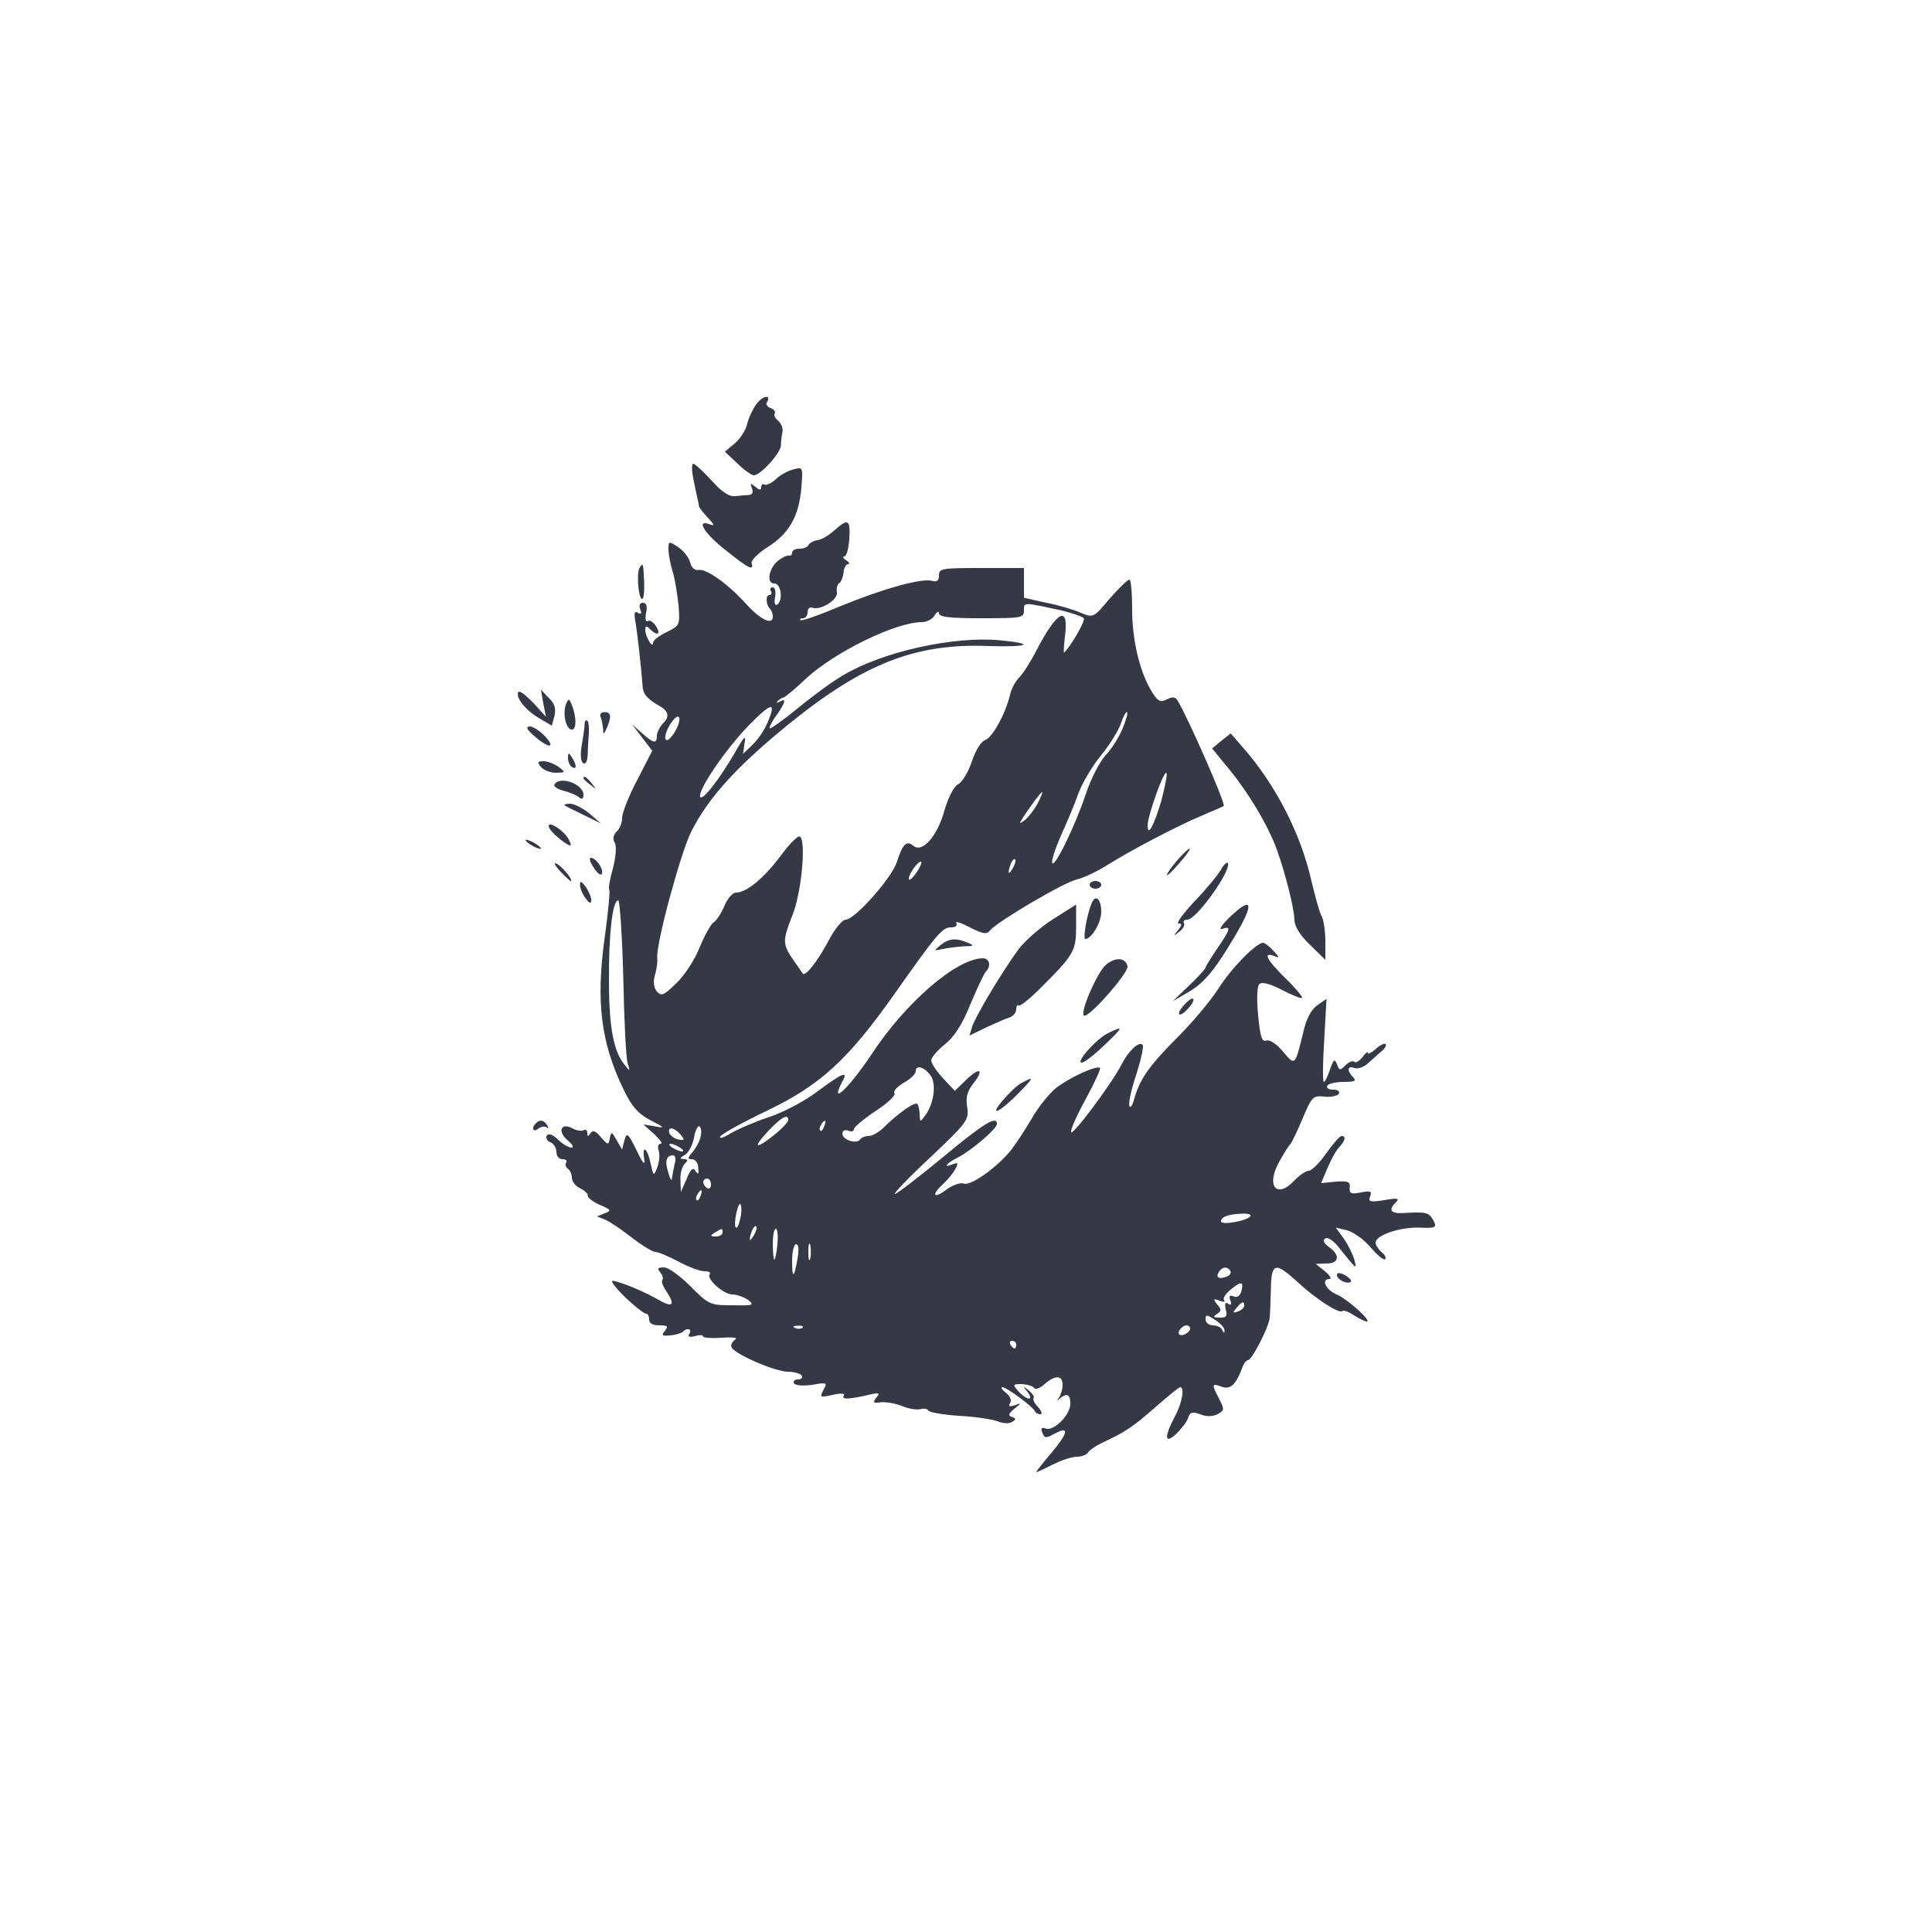 <?xml version="1.0" standalone="no"?>
<!DOCTYPE svg PUBLIC "-//W3C//DTD SVG 20010904//EN"
 "http://www.w3.org/TR/2001/REC-SVG-20010904/DTD/svg10.dtd">
<svg version="1.0" xmlns="http://www.w3.org/2000/svg"
 width="500pt" height="500pt" viewBox="0 0 500 500"
 preserveAspectRatio="xMidYMid meet">

<g transform="translate(0,500) scale(0.1,-0.1)"
fill="#343945" >
<path d="M1958 3955 c-9 -12 -20 -35 -24 -51 -3 -16 -18 -39 -32 -51 l-26 -22
32 -30 c17 -17 37 -31 43 -31 17 0 69 57 70 77 0 10 2 26 4 35 2 9 -3 22 -11
29 -8 6 -12 15 -9 19 3 4 -2 11 -11 14 -8 3 -13 10 -9 15 12 21 -11 17 -27 -4z"/>
<path d="M1794 3763 c4 -21 9 -45 11 -53 2 -8 4 -18 4 -21 1 -3 11 -16 23 -29
17 -18 18 -22 5 -17 -37 14 -15 -23 41 -67 59 -47 74 -55 67 -33 -2 6 17 26
43 42 55 35 80 80 86 154 4 52 4 53 -21 46 -13 -3 -34 -14 -45 -25 -12 -11
-25 -17 -30 -14 -4 3 -8 0 -8 -7 0 -8 -4 -8 -15 1 -13 11 -14 10 -9 -4 4 -10
1 -16 -7 -17 -8 0 -24 -2 -36 -3 -16 -2 -35 11 -62 41 -22 24 -43 43 -47 43
-4 0 -4 -17 0 -37z"/>
<path d="M2160 3628 c-14 -13 -34 -25 -45 -26 -11 -2 -21 -8 -23 -13 -2 -5
-12 -9 -23 -9 -10 0 -19 -4 -19 -10 0 -5 -3 -9 -7 -8 -5 2 -17 -4 -28 -12 -25
-19 -33 -60 -11 -60 18 0 23 -45 7 -55 -6 -3 -8 6 -5 20 2 14 0 25 -6 25 -6 0
-8 -4 -5 -10 3 -5 2 -10 -4 -10 -10 0 -9 -25 2 -36 4 -4 7 -13 7 -20 0 -23
-32 -8 -69 33 -47 52 -102 91 -123 88 -10 -2 -19 6 -22 20 -3 12 -17 30 -31
39 -24 16 -25 16 -25 -6 0 -13 5 -39 11 -58 6 -19 12 -58 15 -87 4 -51 3 -52
-31 -69 -19 -9 -35 -21 -35 -28 0 -16 -20 16 -20 34 0 11 3 11 12 2 19 -19 29
-14 16 7 -7 11 -16 17 -21 14 -6 -4 -8 5 -5 21 4 17 1 26 -8 26 -8 0 -11 -6
-7 -17 4 -11 3 -14 -6 -9 -9 6 -11 0 -6 -26 5 -31 15 -121 18 -163 1 -21 11
-33 42 -51 26 -14 29 -29 10 -47 -8 -9 -15 -23 -15 -31 0 -22 -9 -20 -39 7
l-25 22 26 -34 26 -34 -39 -76 c-22 -41 -39 -85 -39 -98 0 -12 -6 -28 -14 -35
-9 -9 -11 -20 -5 -29 5 -9 3 -37 -5 -67 -8 -28 -12 -53 -9 -55 2 -3 -3 -58
-12 -123 -23 -165 -10 -271 47 -390 23 -48 38 -65 71 -83 37 -19 39 -21 12
-16 l-30 5 28 -25 c15 -14 23 -25 17 -25 -7 0 -9 -8 -5 -19 3 -10 1 -29 -4
-42 -9 -24 -10 -23 -17 9 -8 40 -23 52 -17 14 3 -20 -3 -14 -20 22 -22 44 -25
46 -31 25 l-6 -24 -14 24 c-13 23 -14 23 -18 5 -3 -18 -4 -18 -23 3 -14 17
-21 19 -27 10 -6 -9 -8 -9 -8 1 0 7 -4 10 -10 7 -5 -3 -18 -1 -29 5 -30 16
-39 -9 -11 -32 12 -10 16 -18 9 -18 -7 0 -23 9 -35 21 -14 13 -24 17 -29 10
-3 -6 1 -14 9 -17 9 -3 16 -15 16 -25 0 -11 7 -19 16 -19 8 0 13 -4 9 -9 -3
-5 -1 -12 5 -16 5 -3 10 -14 10 -23 0 -10 10 -22 21 -27 12 -6 21 -14 20 -19
-1 -5 13 -16 31 -24 30 -13 31 -15 13 -22 l-20 -8 20 -8 c11 -4 42 -25 69 -46
27 -21 55 -38 62 -38 7 0 34 -11 60 -25 26 -14 56 -25 67 -25 11 0 17 -3 14
-7 -11 -11 35 -53 58 -53 12 0 30 -7 41 -14 17 -14 14 -15 -41 -14 -58 0 -61
2 -108 49 -27 27 -57 49 -69 49 -16 0 -18 -3 -9 -13 6 -8 8 -16 5 -20 -3 -3 2
-17 12 -31 23 -36 14 -41 -27 -17 -19 11 -54 27 -78 36 -41 14 -43 14 -30 -3
18 -24 72 -72 82 -72 4 0 7 -7 7 -15 0 -10 10 -15 26 -15 22 0 24 -2 15 -14
-10 -12 -8 -14 13 -12 14 1 29 6 33 9 11 12 25 8 17 -5 -5 -8 0 -9 14 -6 12 4
22 3 22 -1 0 -3 21 -5 48 -3 32 2 43 0 33 -6 -7 -6 -11 -14 -7 -20 11 -18 113
-62 145 -62 16 0 33 -5 36 -10 3 -5 -1 -10 -10 -10 -9 0 -13 -5 -10 -10 4 -6
23 -7 47 -4 38 7 40 6 29 -13 -10 -20 -9 -20 24 -13 20 5 33 4 29 -1 -7 -11
10 -11 59 0 33 8 36 7 25 -6 -10 -13 -8 -15 12 -12 14 1 38 -3 55 -10 16 -7
37 -10 47 -8 9 3 18 1 20 -3 2 -5 37 -11 78 -14 41 -2 87 -9 101 -14 14 -6 31
-7 38 -2 11 6 11 9 0 13 -11 3 -9 9 6 21 19 15 19 16 1 9 -14 -4 -17 -3 -12 6
5 7 0 18 -10 26 -11 8 -15 15 -10 15 11 0 79 -50 84 -62 2 -4 8 -8 14 -8 6 0
4 8 -5 18 -10 10 -15 21 -12 24 3 3 -3 11 -12 19 -16 13 -17 12 -4 -3 18 -24
-1 -23 -23 1 -16 18 -16 19 9 19 14 -1 28 -5 31 -10 3 -5 15 -1 25 8 29 26 49
26 49 0 0 -12 -5 -27 -10 -34 -7 -9 -7 -9 2 -2 19 16 28 12 28 -13 0 -29 -43
-72 -64 -64 -10 4 -13 1 -9 -9 6 -17 9 -17 35 -3 36 19 32 0 -11 -51 -23 -27
-41 -50 -39 -50 2 0 21 9 43 20 22 11 49 20 62 20 12 0 25 5 29 11 3 6 21 18
38 26 57 26 79 41 137 92 32 28 60 51 63 51 13 0 5 -42 -14 -77 -28 -53 -26
-72 5 -43 13 13 27 31 30 41 5 15 11 16 31 9 17 -7 32 -6 45 0 18 10 18 13 4
40 -20 38 -19 41 7 31 23 -8 37 6 54 52 3 9 10 17 14 17 10 0 55 88 56 110 1
8 2 41 3 73 1 69 11 72 67 21 48 -45 110 -85 118 -77 3 3 17 -2 30 -11 14 -9
29 -16 33 -16 15 0 -51 59 -78 70 -28 12 -41 40 -18 40 6 0 1 9 -12 20 l-24
19 28 1 c33 0 36 22 6 43 -13 10 -17 17 -9 22 6 4 21 -6 33 -21 49 -61 49 -61
42 -34 -4 14 -16 38 -27 54 l-21 29 29 -7 c16 -4 43 -23 61 -44 17 -20 34 -34
38 -31 3 4 -1 12 -10 19 -8 7 -15 18 -15 24 0 19 61 40 112 39 44 -2 47 0 38
18 -12 21 -18 23 -72 20 -39 -3 -47 6 -25 28 10 10 3 11 -31 5 -37 -6 -42 -4
-36 10 5 13 1 15 -24 10 -25 -5 -30 -3 -29 12 2 16 -4 18 -36 16 l-38 -4 16
38 c9 21 22 46 30 54 17 18 19 30 7 30 -5 0 -22 -20 -40 -45 -17 -25 -38 -45
-45 -45 -7 0 -24 -11 -37 -25 -47 -50 -75 -13 -38 51 12 22 25 41 28 44 3 3
17 32 31 65 24 57 27 60 56 57 17 -2 34 2 38 7 3 7 -3 11 -15 11 -12 0 -18 5
-15 10 3 6 23 10 43 10 28 0 33 3 24 12 -17 17 -15 31 3 24 9 -3 24 2 35 12
10 9 26 23 35 31 9 7 14 16 11 19 -3 3 -15 -3 -26 -13 -11 -10 -20 -14 -20
-10 0 5 -6 0 -14 -11 -8 -10 -18 -16 -21 -12 -4 4 -14 0 -23 -9 -14 -14 -16
-14 -22 3 -6 15 -9 12 -18 -14 -6 -18 -13 -32 -16 -32 -3 0 -3 48 1 107 l6
108 -23 -16 c-16 -11 -29 -34 -37 -70 -22 -89 -21 -88 -53 -50 -17 20 -34 31
-43 28 -11 -4 -16 10 -21 66 -4 42 -3 74 3 80 7 7 28 1 61 -16 27 -14 50 -23
50 -19 0 4 -20 28 -45 52 -47 46 -57 67 -28 56 15 -6 15 -4 -2 14 -10 11 -22
20 -26 20 -18 0 -83 -66 -116 -119 -20 -31 -67 -87 -106 -126 -73 -73 -98
-109 -112 -160 -4 -16 -10 -24 -12 -17 -3 7 5 44 18 82 12 39 20 73 16 76 -9
10 -36 -15 -54 -50 -26 -51 -128 -187 -131 -176 -2 6 15 44 38 86 23 42 39 78
37 80 -8 8 -78 -24 -113 -51 -18 -14 -47 -50 -64 -80 -18 -31 -44 -70 -58 -87
-38 -44 -101 -88 -118 -81 -9 3 -29 -4 -45 -16 -33 -25 -40 -14 -8 15 11 10
25 27 31 38 9 16 7 18 -6 13 -27 -11 -18 2 14 18 36 19 100 74 100 86 0 23
-34 2 -140 -86 -63 -52 -119 -95 -124 -95 -5 0 36 43 92 95 96 91 100 97 95
130 -4 25 0 41 16 61 29 37 17 44 -19 9 l-29 -28 -31 33 c-16 17 -30 38 -30
46 0 7 16 26 35 41 24 19 45 51 66 103 17 41 35 79 40 85 15 15 10 35 -8 35
-68 -1 -200 -115 -287 -248 -58 -87 -111 -138 -76 -71 16 29 1 23 -65 -26 -33
-25 -88 -54 -125 -66 -36 -12 -80 -31 -99 -42 -19 -12 -31 -15 -27 -8 5 7 59
37 122 67 137 66 208 131 327 299 112 159 126 175 148 175 12 0 17 4 14 11 -4
6 12 1 35 -11 35 -18 44 -19 53 -7 20 23 191 124 224 131 17 4 51 20 75 35 62
39 183 103 248 130 30 13 56 24 57 25 6 5 -93 230 -120 274 -6 9 -14 9 -27 2
-16 -8 -22 -6 -36 15 -33 50 -54 136 -54 217 0 43 -3 78 -7 78 -5 0 -27 -22
-51 -49 -42 -50 -42 -50 -75 -37 -17 8 -58 20 -89 26 l-58 13 0 39 0 38 -110
0 c-102 0 -110 -1 -110 -19 0 -14 -5 -18 -19 -14 -28 7 -130 -22 -239 -67 -52
-22 -98 -38 -100 -35 -3 3 0 5 6 5 7 0 12 7 12 16 0 9 6 14 13 11 21 -7 66 21
63 40 -2 10 1 21 6 24 5 3 10 16 11 27 1 12 6 22 12 22 5 0 3 5 -5 10 -8 5
-10 10 -5 10 6 0 11 20 13 45 3 51 -3 54 -38 23z m588 -208 c28 -7 54 -16 57
-20 4 -7 -32 -70 -51 -89 -2 -2 -1 16 2 41 11 83 -19 69 -72 -32 -15 -30 -36
-63 -46 -73 -10 -10 -21 -30 -24 -45 -12 -50 -46 -111 -64 -117 -11 -4 -25
-26 -35 -56 -9 -27 -25 -54 -36 -59 -11 -6 -25 -34 -35 -68 -18 -66 -57 -110
-80 -91 -18 15 -28 5 -43 -42 -13 -41 -109 -149 -132 -149 -9 0 -30 -25 -47
-59 -29 -53 -59 -90 -65 -80 -1 2 -12 18 -25 36 -27 40 -27 49 -1 115 23 56
36 193 19 203 -5 3 -27 -19 -49 -49 -43 -58 -89 -96 -116 -96 -9 0 -22 -15
-30 -34 -8 -19 -21 -39 -28 -43 -7 -4 -23 -33 -36 -64 -12 -31 -39 -73 -60
-93 -33 -32 -39 -35 -51 -22 -8 10 -10 25 -5 43 5 16 7 35 6 44 -4 34 60 271
88 327 45 89 119 170 256 281 192 155 327 207 515 199 103 -3 121 6 28 15
-120 11 -302 -29 -405 -90 -25 -14 -77 -52 -116 -84 -39 -32 -73 -56 -75 -54
-2 2 5 17 17 33 24 34 27 47 9 36 -8 -4 -10 -3 -5 2 5 5 12 9 15 9 4 1 30 22
57 48 74 69 233 147 301 147 13 0 28 8 33 18 6 9 11 11 11 5 0 -10 29 -13 110
-13 104 0 110 1 110 20 0 22 -4 22 98 0z m-762 -291 c-8 -19 -25 -44 -39 -57
l-24 -23 4 28 c4 22 -1 18 -24 -23 -40 -69 -86 -129 -91 -116 -6 18 66 123
126 185 60 61 72 62 48 6z m919 -15 c-9 -22 -28 -52 -44 -69 -15 -16 -38 -61
-51 -100 -28 -84 -82 -194 -87 -178 -2 6 8 37 22 69 15 33 36 82 46 111 11 29
38 74 60 100 21 26 44 63 50 81 6 18 13 31 16 29 2 -3 -3 -22 -12 -43z m-1161
-12 c-11 -16 -19 -22 -22 -14 -2 7 4 25 14 40 11 16 19 22 22 14 2 -7 -4 -25
-14 -40z m1261 -176 c-19 -64 -35 -93 -35 -62 0 25 44 148 49 135 2 -6 -5 -39
-14 -73z m-319 -4 c-8 -16 -23 -35 -32 -43 -16 -12 -17 -12 -9 1 14 23 48 70
52 70 2 0 -3 -13 -11 -28z m-65 -169 c-12 -20 -14 -14 -5 12 4 9 9 14 11 11 3
-2 0 -13 -6 -23z m-247 -8 c-9 -14 -19 -24 -21 -21 -6 6 20 46 30 46 4 0 0
-11 -9 -25z m-761 -272 c2 -109 7 -209 11 -223 7 -24 7 -24 -8 -5 -28 34 -40
97 -40 215 -1 120 9 210 24 210 4 0 10 -89 13 -197z m795 -256 c16 -21 9 -73
-13 -103 -14 -19 -14 -19 -15 2 0 11 -3 24 -6 27 -7 6 -50 -24 -89 -63 -12
-11 -28 -20 -37 -20 -9 0 -19 -4 -22 -9 -9 -13 -46 -1 -46 15 0 8 6 11 15 8 8
-4 15 -2 15 4 0 5 25 26 55 46 31 20 53 41 50 46 -4 6 7 18 24 28 17 9 31 23
31 30 0 17 22 11 38 -11z m-368 -116 c0 -5 -18 -24 -40 -41 -48 -38 -52 -29
-8 17 32 33 48 41 48 24z m93 -16 c-3 -9 -8 -14 -10 -11 -3 3 -2 9 2 15 9 16
15 13 8 -4z m-320 -28 c-3 -12 -13 -30 -21 -39 -13 -15 -13 -18 -1 -18 8 0 16
-10 16 -22 2 -17 0 -19 -7 -9 -6 11 -12 7 -23 -20 l-15 -34 -1 31 c-1 16 4 35
11 42 9 9 9 12 -2 12 -12 1 -11 3 2 11 10 5 20 25 24 44 3 19 10 33 14 30 5
-3 6 -15 3 -28z m-52 7 c12 -14 11 -16 -5 -13 -11 2 -21 10 -24 17 -5 17 13
15 29 -4z m-1 -34 c8 -5 11 -10 5 -10 -5 0 -17 5 -25 10 -8 5 -10 10 -5 10 6
0 17 -5 25 -10z m-14 -42 c-3 -13 -6 -30 -7 -38 0 -8 -5 -2 -9 14 -10 31 -6
46 12 46 6 0 8 -10 4 -22z m94 -54 c0 -8 -4 -12 -10 -9 -5 3 -10 10 -10 16 0
5 5 9 10 9 6 0 10 -7 10 -16z m-27 -29 c-3 -9 -8 -14 -10 -11 -3 3 -2 9 2 15
9 16 15 13 8 -4z m102 -62 c-9 -37 -18 -20 -9 19 4 18 9 27 11 20 3 -7 2 -24
-2 -39z m1320 8 c-14 -12 -75 -22 -75 -12 0 12 19 19 55 20 17 1 25 -3 20 -8z
m-1284 -48 c-12 -20 -14 -14 -5 12 4 9 9 14 11 11 3 -2 0 -13 -6 -23z m-81 7
c0 -5 -8 -10 -17 -10 -15 0 -16 2 -3 10 19 12 20 12 20 0z m142 -30 c-2 -22
-6 -40 -8 -40 -2 0 -4 18 -4 40 0 22 3 40 8 40 4 0 6 -18 4 -40z m85 -37 c-3
-10 -5 -2 -5 17 0 19 2 27 5 18 2 -10 2 -26 0 -35z m-33 0 c-9 -52 -14 -54
-14 -5 0 23 5 42 10 42 7 0 8 -14 4 -37z m1120 -32 c3 -5 -1 -12 -10 -15 -20
-8 -29 -1 -19 13 8 13 22 14 29 2z m29 -52 c-4 -13 -11 -18 -20 -14 -11 4 -13
1 -9 -10 4 -11 2 -14 -6 -9 -7 5 -9 0 -6 -14 5 -18 2 -22 -15 -22 -17 0 -19 2
-8 9 12 8 13 12 1 25 -11 14 -10 16 6 10 10 -4 16 -4 12 1 -4 4 3 16 15 26 29
24 36 24 30 -2z m7 -38 c0 -5 -7 -12 -16 -15 -14 -5 -15 -4 -4 9 14 17 20 19
20 6z m-51 -65 c0 -7 -2 -6 -6 2 -2 6 -13 12 -24 12 -10 0 -19 7 -19 15 0 14
3 13 25 -1 14 -9 25 -21 24 -28z m-1092 8 c-3 -3 -12 -4 -19 -1 -8 3 -5 6 6 6
11 1 17 -2 13 -5z m1003 -3 c0 -5 -7 -11 -15 -15 -15 -5 -20 5 -8 17 9 10 23
9 23 -2z m-450 -41 c0 -5 -2 -10 -4 -10 -3 0 -8 5 -11 10 -3 6 -1 10 4 10 6 0
11 -4 11 -10z"/>
<path d="M1655 3530 c-8 -13 -3 -80 7 -80 4 0 6 20 5 45 -2 48 -3 50 -12 35z"/>
<path d="M1340 3204 c0 -17 24 -44 54 -62 l34 -20 7 25 c4 19 1 32 -15 47
l-20 21 6 -35 7 -35 -30 33 c-29 30 -43 39 -43 26z"/>
<path d="M1465 3178 c-9 -23 -2 -61 13 -66 14 -4 15 31 2 63 -7 18 -9 18 -15
3z"/>
<path d="M1555 3143 c3 -8 5 -22 6 -31 0 -14 2 -13 9 3 13 30 12 42 -5 42 -10
0 -14 -6 -10 -14z"/>
<path d="M1513 3127 c0 -7 -3 -31 -7 -53 -5 -27 -3 -44 3 -49 7 -4 11 5 12 22
0 15 2 41 3 56 1 16 -1 30 -4 32 -4 2 -7 -1 -7 -8z"/>
<path d="M1383 3095 c37 -33 57 -32 27 0 -13 14 -31 25 -39 25 -11 -1 -8 -8
12 -25z"/>
<path d="M3161 3083 l-24 -20 45 -55 c52 -64 100 -145 123 -208 22 -62 44
-150 45 -180 0 -17 14 -40 40 -65 l40 -39 0 47 c0 26 -4 55 -9 65 -6 9 -17 51
-27 92 -27 121 -92 248 -176 344 l-33 38 -24 -19z"/>
<path d="M1470 3038 c0 -9 5 -20 10 -23 13 -8 13 5 0 25 -8 13 -10 13 -10 -2z"/>
<path d="M1400 3015 c7 -8 24 -15 39 -15 25 1 25 1 7 15 -11 8 -29 15 -39 15
-16 0 -17 -3 -7 -15z"/>
<path d="M1510 2986 c0 -2 8 -10 18 -17 15 -13 16 -12 3 4 -13 16 -21 21 -21
13z"/>
<path d="M1435 2970 c-3 -5 7 -12 22 -16 15 -4 34 -11 41 -17 8 -7 12 -5 12 6
0 28 -61 50 -75 27z"/>
<path d="M1461 2916 c2 -2 24 -13 49 -25 l45 -22 -30 26 c-16 13 -39 25 -49
25 -11 0 -17 -2 -15 -4z"/>
<path d="M1420 2862 c0 -9 25 -33 48 -47 11 -6 12 -3 3 14 -12 22 -51 47 -51
33z"/>
<path d="M1360 2826 c0 -3 9 -10 20 -16 11 -6 20 -8 20 -6 0 3 -9 10 -20 16
-11 6 -20 8 -20 6z"/>
<path d="M3048 2775 c-16 -18 -28 -36 -28 -39 0 -4 14 9 31 29 18 20 30 37 28
39 -2 1 -16 -12 -31 -29z"/>
<path d="M1537 2754 c9 -15 19 -21 21 -15 4 13 -16 41 -29 41 -5 0 -2 -12 8
-26z"/>
<path d="M1449 2746 c14 -15 26 -26 28 -26 9 0 -24 40 -37 45 -8 4 -4 -5 9
-19z"/>
<path d="M3159 2748 c-7 -12 -37 -49 -67 -80 -30 -32 -49 -58 -42 -58 10 0 9
-4 -1 -17 -13 -16 -12 -17 3 -4 10 7 15 17 12 22 -3 5 1 9 9 9 24 0 118 133
104 147 -3 2 -11 -6 -18 -19z"/>
<path d="M1501 2710 c0 -8 6 -24 14 -34 11 -15 15 -16 15 -5 0 8 -7 24 -15 35
-11 14 -14 15 -14 4z"/>
<path d="M2820 2710 c0 -5 7 -10 15 -10 8 0 15 5 15 10 0 6 -7 10 -15 10 -8 0
-15 -4 -15 -10z"/>
<path d="M2825 2662 c-12 -28 -23 -92 -16 -92 16 0 41 43 41 70 0 34 -15 47
-25 22z"/>
<path d="M2725 2621 c-33 -21 -73 -56 -90 -79 -43 -59 -111 -173 -119 -199
l-7 -23 43 21 c24 11 51 23 61 26 9 3 17 12 17 21 0 8 3 13 6 10 3 -4 29 17
57 45 87 87 92 96 92 160 0 31 0 57 0 56 0 0 -27 -17 -60 -38z"/>
<path d="M3180 2624 c-19 -19 -27 -32 -17 -28 24 9 22 -1 -13 -51 -16 -24 -30
-46 -30 -49 0 -3 -19 -24 -42 -46 l-43 -41 38 22 c42 24 68 54 121 143 54 90
48 110 -14 50z"/>
<path d="M2434 2554 c-18 -15 -18 -15 6 -10 14 3 39 6 55 7 26 0 27 2 10 9
-30 13 -49 12 -71 -6z"/>
<path d="M2862 2503 c-22 -19 -67 -121 -57 -131 10 -10 116 110 113 127 -5 23
-31 25 -56 4z"/>
<path d="M3065 2400 c-10 -11 -16 -22 -13 -25 3 -3 13 4 23 15 10 11 16 22 13
25 -3 3 -13 -4 -23 -15z"/>
<path d="M2869 2327 c-30 -14 -87 -77 -69 -77 6 0 32 20 58 45 50 48 51 51 11
32z"/>
<path d="M2645 2198 c-11 -5 -33 -26 -50 -46 -39 -46 -5 -29 44 22 37 38 38
41 6 24z"/>
<path d="M1387 2093 c-13 -12 -7 -25 6 -14 8 6 18 7 22 3 5 -4 5 -1 1 6 -8 13
-19 16 -29 5z"/>
<path d="M3460 1700 c0 -12 28 -25 36 -17 3 3 -4 10 -15 17 -15 7 -21 7 -21 0z"/>
</g>
</svg>
